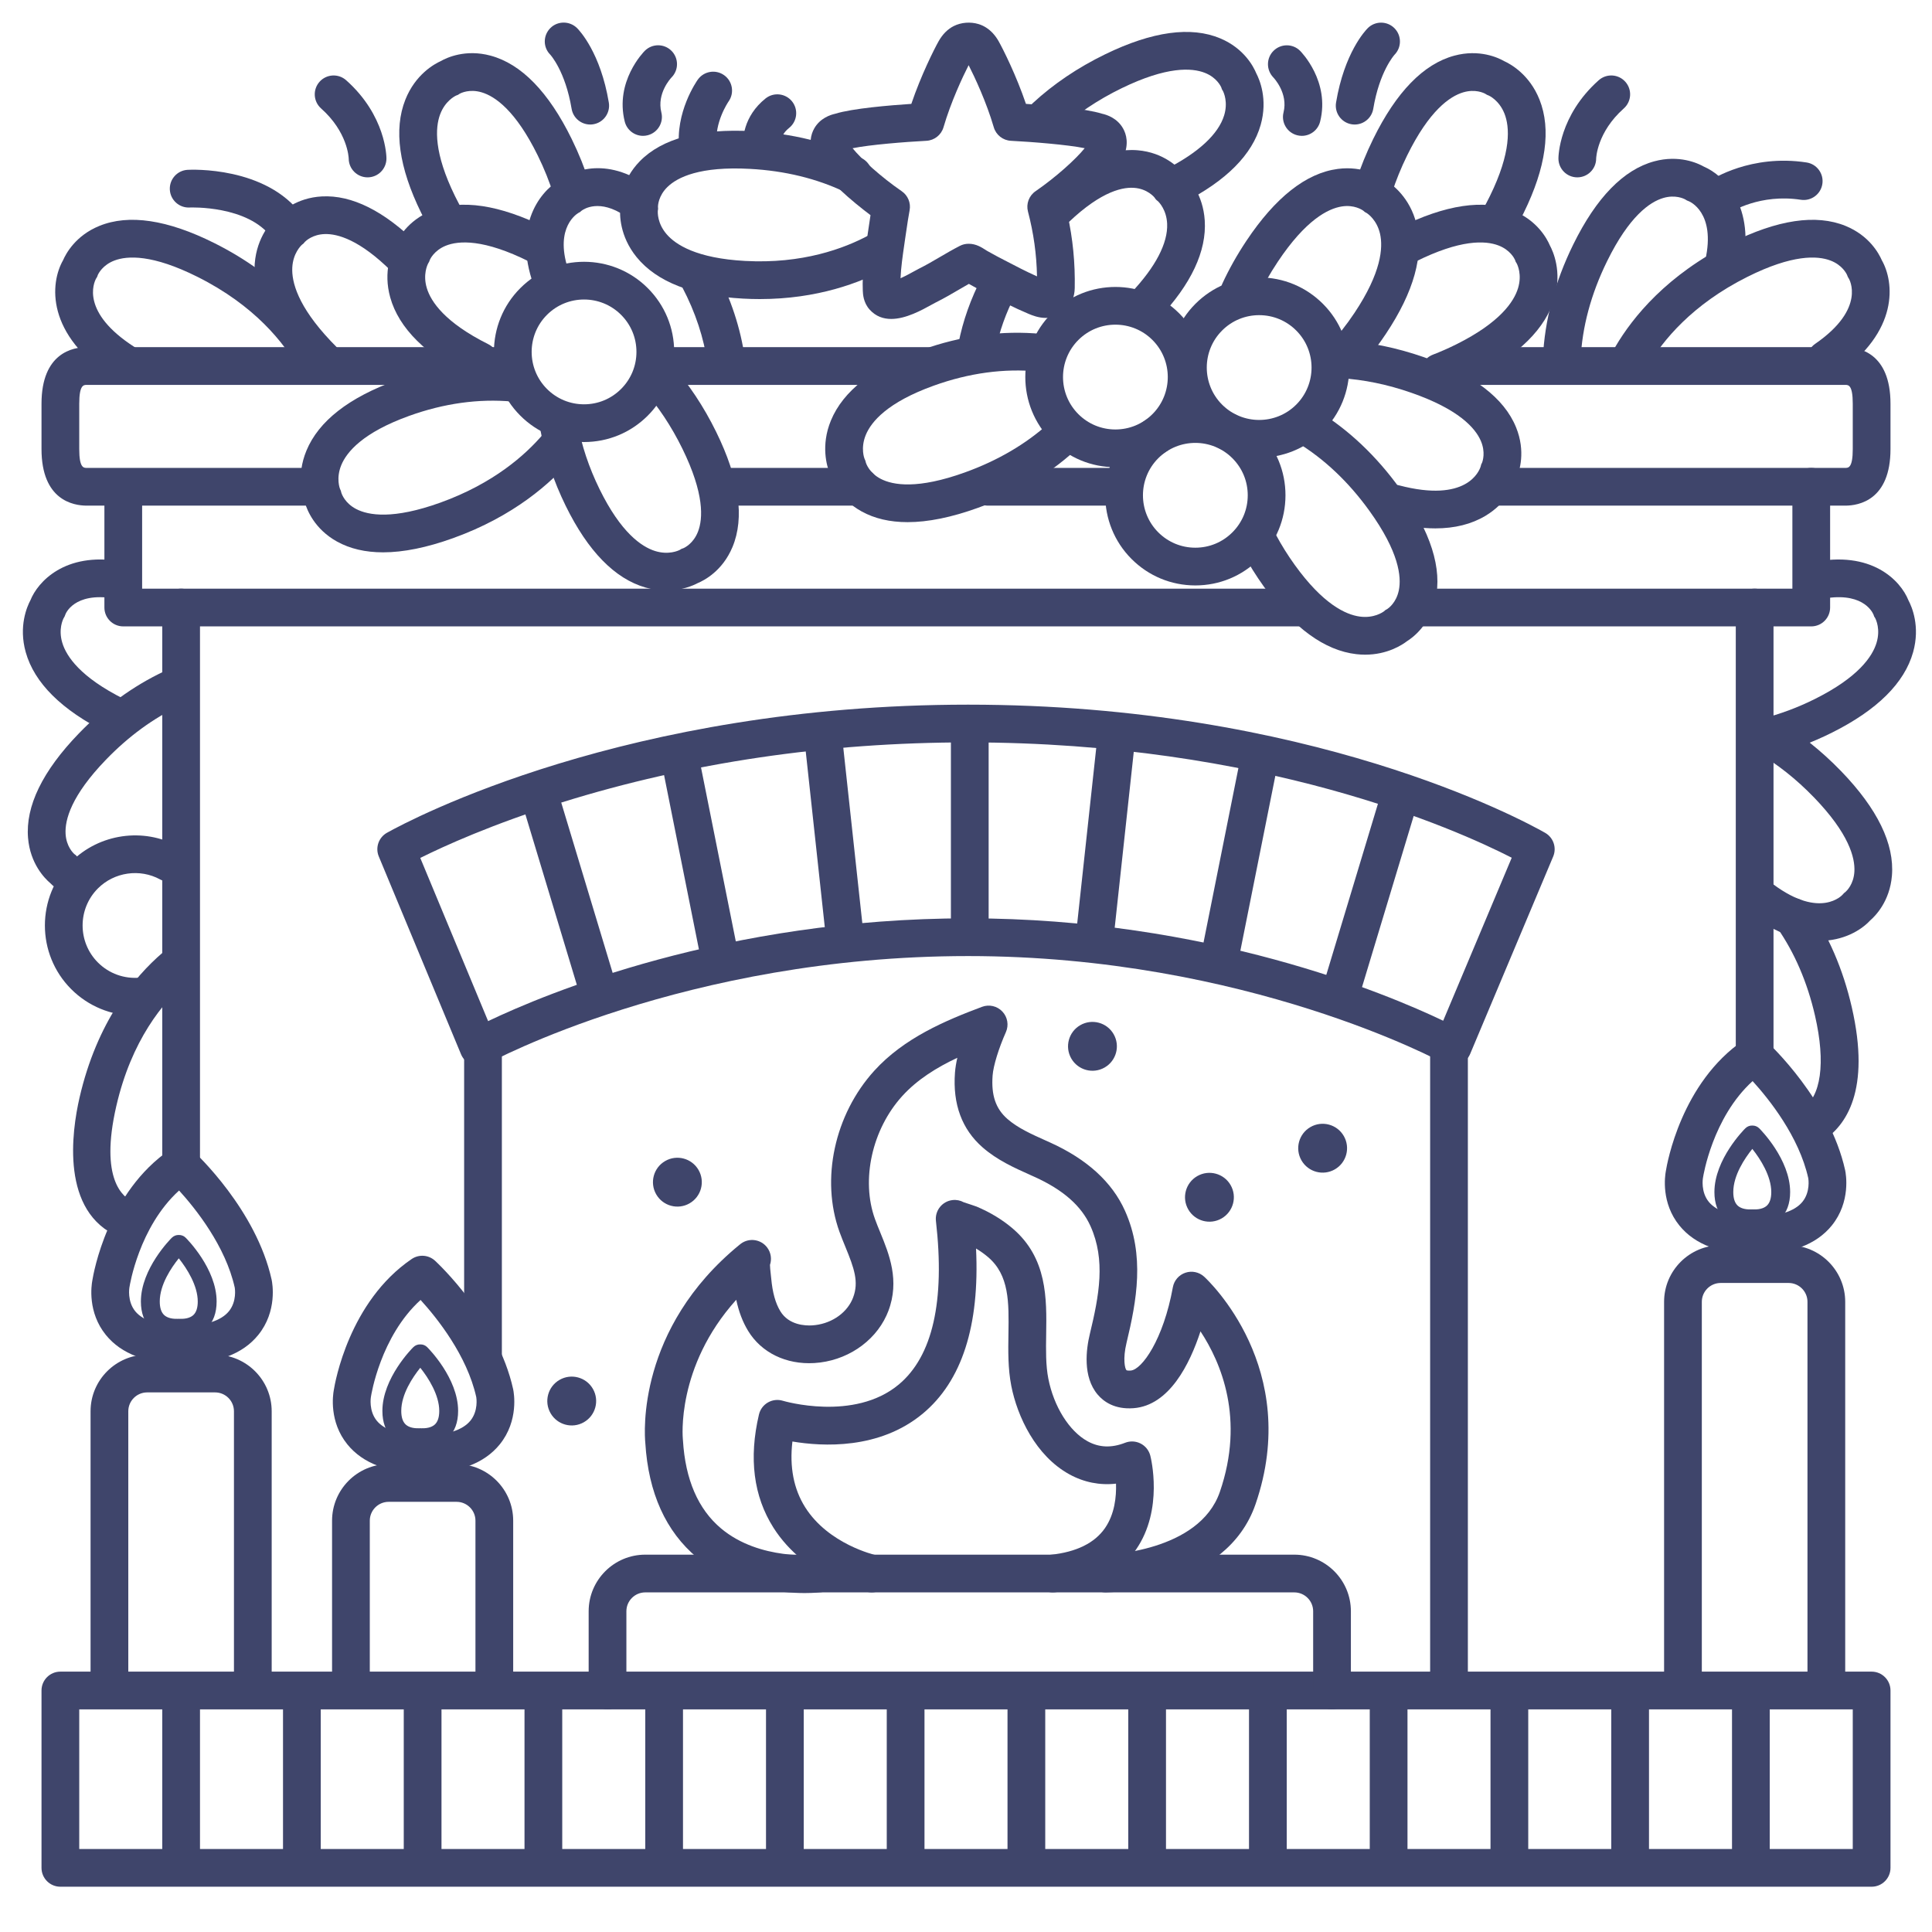 <?xml version="1.0" ?><svg enable-background="new 0 0 512 512" id="图层_1" version="1.1" viewBox="0 0 512 512" xml:space="preserve" xmlns="http://www.w3.org/2000/svg" xmlns:xlink="http://www.w3.org/1999/xlink"><g id="Colors"><g><g><path d="M30.543,194.68c-0.751,0-1.514-0.17-2.232-0.529c-11.975-5.987-19.206-13.158-21.493-21.312     c-1.922-6.852,0.332-12.056,1.242-13.762c1.961-4.898,9.12-12.77,23.75-10.362c2.725,0.448,4.571,3.02,4.123,5.745     c-0.447,2.724-3.012,4.578-5.745,4.123c-10.664-1.751-12.834,4.176-12.854,4.237c-0.142,0.413-0.229,0.64-0.465,0.99     c-0.204,0.386-1.449,2.965-0.354,6.562c1.097,3.606,4.81,9.108,16.268,14.836c2.47,1.235,3.471,4.238,2.236,6.708     C34.144,193.667,32.377,194.68,30.543,194.68z" fill="#3F456B"/></g></g><g><g><path d="M19.653,237.591c-0.816,0-1.643-0.2-2.408-0.622c-2.016-1.11-3.345-2.329-3.975-2.978     c-1.403-1.196-5.266-5.076-5.837-11.923c-0.701-8.411,3.831-17.732,13.469-27.704c6.832-7.068,14.409-12.588,22.519-16.407     c2.5-1.175,5.477-0.104,6.654,2.394c1.176,2.499,0.104,5.478-2.394,6.654c-7.011,3.3-13.601,8.115-19.588,14.31     c-9.244,9.563-10.927,15.979-10.711,19.678c0.194,3.327,2.006,5.065,2.329,5.349c0.39,0.262,0.469,0.339,0.759,0.709     c0.14,0.14,0.688,0.656,1.601,1.159c2.419,1.333,3.299,4.374,1.967,6.792C23.125,236.656,21.416,237.591,19.653,237.591z      M19.756,226.382h0.01H19.756z" fill="#3F456B"/></g></g><g><g><path d="M35.761,269.145c-6.32,0-12.375-2.489-16.889-7.01c-9.308-9.321-9.297-24.477,0.023-33.785     c7.452-7.439,19.102-9.111,28.333-4.067c2.423,1.324,3.314,4.362,1.99,6.786c-1.324,2.423-4.363,3.315-6.786,1.99     c-5.365-2.932-12.138-1.958-16.471,2.368c-5.419,5.412-5.426,14.224-0.014,19.643c2.94,2.944,7.002,4.402,11.153,4.013     c2.747-0.254,5.189,1.756,5.45,4.505s-1.756,5.189-4.505,5.45C37.283,269.109,36.52,269.145,35.761,269.145z" fill="#3F456B"/></g></g><g><g><path d="M480.194,303.201c-1.66,0-3.283-0.826-4.234-2.333c-1.473-2.336-0.774-5.423,1.562-6.896     c5.093-3.212,6.359-12.257,3.474-24.815c-2.028-8.829-5.409-16.681-10.047-23.337c-1.579-2.265-1.022-5.382,1.243-6.96     c2.266-1.578,5.382-1.021,6.961,1.243c5.374,7.711,9.272,16.733,11.589,26.815c5.065,22.046-1.492,31.48-7.885,35.512     C482.029,302.952,481.106,303.201,480.194,303.201z" fill="#3F456B"/></g></g><g><g><path d="M397.376,62.879c-0.827,0-1.664-0.205-2.437-0.637c-2.41-1.349-3.271-4.395-1.922-6.805     c0.624-1.115,1.233-2.275,1.81-3.451c5.736-11.683,5.27-18.35,3.869-21.885c-1.409-3.555-4.099-4.755-4.125-4.765     c-0.415-0.156-0.627-0.24-0.972-0.489c-0.372-0.205-2.623-1.325-5.824-0.378c-3.552,1.052-9.017,4.811-14.879,16.75     c-1.608,3.275-2.963,6.611-4.027,9.913c-0.847,2.627-3.666,4.073-6.292,3.225c-2.628-0.847-4.072-3.664-3.225-6.292     c1.211-3.759,2.749-7.545,4.568-11.252c6.112-12.449,13.343-19.873,21.494-22.066c6.635-1.785,11.596,0.534,13.196,1.447     c1.706,0.772,6.731,3.536,9.382,10.223c3.121,7.874,1.711,17.959-4.188,29.977c-0.656,1.335-1.348,2.656-2.059,3.926     C400.828,61.957,399.127,62.879,397.376,62.879z" fill="#3F456B"/></g></g><g><g><path d="M413.89,100.12c-0.075,0-0.149-0.001-0.224-0.005c-2.759-0.122-4.896-2.457-4.775-5.215     c0.441-10.014,3.143-20.137,8.028-30.087c6.112-12.449,13.343-19.873,21.494-22.066c6.562-1.767,11.488,0.483,13.143,1.417     c5.369,2.295,13.818,10.552,10.12,26.966c-0.607,2.693-3.279,4.384-5.977,3.779c-2.694-0.607-4.386-3.283-3.779-5.977     c2.867-12.722-4.277-15.568-4.349-15.595c-0.415-0.156-0.627-0.24-0.972-0.489c-0.372-0.205-2.625-1.325-5.824-0.378     c-3.552,1.052-9.017,4.811-14.879,16.75c-4.274,8.705-6.634,17.494-7.015,26.121C418.763,98.023,416.55,100.12,413.89,100.12z" fill="#3F456B"/></g></g><g><g><path d="M381.515,103.663c-2.009,0-3.904-1.22-4.668-3.207c-0.991-2.577,0.295-5.47,2.873-6.461     c2.108-0.811,4.23-1.749,6.309-2.788c11.458-5.729,15.171-11.23,16.269-14.837c1.093-3.592-0.147-6.169-0.354-6.561     c-0.268-0.391-0.318-0.488-0.451-0.94c-0.174-0.393-1.289-2.644-4.404-3.827c-3.462-1.315-10.088-1.635-21.985,4.312     c-2.471,1.235-5.473,0.234-6.708-2.236c-1.235-2.47-0.234-5.473,2.236-6.708c12.404-6.201,22.654-7.727,30.468-4.535     c6.361,2.599,8.902,7.449,9.622,9.146c0.89,1.647,3.214,6.891,1.271,13.817c-2.287,8.155-9.519,15.326-21.493,21.312     c-2.365,1.183-4.784,2.251-7.192,3.177C382.719,103.555,382.112,103.663,381.515,103.663z" fill="#3F456B"/></g></g><g><g><path d="M355.581,100.237c-1.223,0-2.449-0.446-3.414-1.347c-2.017-1.886-2.124-5.05-0.238-7.067     c2.519-2.694,4.883-5.69,7.027-8.904c7.109-10.656,7.606-17.274,6.771-20.951c-0.833-3.661-3.187-5.284-3.561-5.521     c-0.427-0.207-0.518-0.267-0.857-0.593c-0.346-0.255-2.43-1.655-5.722-1.14c-3.66,0.575-9.572,3.583-16.954,14.646     c-2.181,3.269-4.075,6.638-5.63,10.013c-1.156,2.507-4.126,3.604-6.634,2.448c-2.508-1.156-3.604-4.126-2.448-6.634     c1.773-3.847,3.924-7.674,6.394-11.375c7.697-11.537,15.842-17.945,24.21-19.047c6.815-0.895,11.424,2.054,12.891,3.171     c1.589,0.989,6.208,4.39,7.956,11.369c2.058,8.216-0.666,18.028-8.096,29.165c-2.446,3.666-5.151,7.091-8.04,10.183     C358.25,99.705,356.917,100.237,355.581,100.237z" fill="#3F456B"/></g></g><g><g><path d="M258.921,96.978c-0.314,0-0.634-0.03-0.955-0.092c-2.711-0.524-4.484-3.147-3.96-5.858     c1.154-5.97,3.256-11.905,6.248-17.638c1.277-2.448,4.297-3.397,6.746-2.12c2.448,1.278,3.397,4.298,2.12,6.746     c-2.543,4.875-4.325,9.891-5.295,14.911C263.362,95.316,261.269,96.978,258.921,96.978z" fill="#3F456B"/></g><g><path d="M303.391,86.034c-1.233,0-2.468-0.453-3.435-1.367c-2.006-1.897-2.095-5.062-0.197-7.068     c6.468-6.84,9.769-13.169,9.545-18.304c-0.161-3.678-2.129-5.679-2.446-5.979c-0.451-0.338-0.583-0.484-0.899-0.976     c-0.018-0.018-1.845-2.34-5.491-2.564c-3.574-0.229-9.757,1.465-18.909,10.736c-1.94,1.966-5.107,1.986-7.071,0.046     c-1.965-1.94-1.986-5.105-0.046-7.071c9.631-9.758,18.731-14.351,27.053-13.664c6.964,0.579,10.945,4.661,12.224,6.218     c1.433,1.357,5.098,5.469,5.55,12.358c0.535,8.141-3.585,16.912-12.245,26.069C306.041,85.509,304.717,86.034,303.391,86.034z" fill="#3F456B"/></g></g><g><g><path d="M483.883,100.238c-1.589,0-3.151-0.756-4.122-2.163c-1.567-2.274-0.994-5.388,1.28-6.955     c13.641-9.4,8.978-17.194,8.929-17.272c-0.236-0.375-0.354-0.57-0.477-0.977c-0.172-0.389-1.285-2.644-4.405-3.829     c-3.462-1.314-10.088-1.635-21.985,4.312c-14.646,7.323-22.419,16.846-26.36,23.546c-1.4,2.38-4.464,3.174-6.845,1.774     c-2.38-1.4-3.174-4.465-1.774-6.845c4.626-7.863,13.674-19.002,30.508-27.419c12.404-6.201,22.654-7.727,30.468-4.535     c6.285,2.568,8.841,7.333,9.596,9.084c3.277,5.739,4.746,18.869-11.979,30.395C485.85,99.952,484.861,100.238,483.883,100.238z" fill="#3F456B"/></g></g><g><g><path d="M468.2,200.288c-2.244,0-4.284-1.521-4.849-3.797c-0.665-2.68,0.969-5.392,3.649-6.057     c4.708-1.167,9.427-2.926,14.029-5.227c11.458-5.729,15.171-11.23,16.269-14.837c1.093-3.592-0.147-6.169-0.354-6.561     c-0.269-0.392-0.318-0.489-0.452-0.945c-0.385-0.899-3.213-6.354-14.202-4.032c-2.704,0.573-5.355-1.157-5.926-3.858     c-0.571-2.702,1.157-5.355,3.858-5.926c15.791-3.334,23.463,4.842,25.531,10.03c0.911,1.709,3.161,6.912,1.241,13.76     c-2.287,8.155-9.519,15.326-21.493,21.312c-5.258,2.629-10.673,4.644-16.093,5.988C469.003,200.24,468.598,200.288,468.2,200.288     z" fill="#3F456B"/></g></g><g><g><path d="M482.167,249.343c-5.073,0-11.209-1.789-18.104-6.896c-2.219-1.644-2.685-4.775-1.041-6.994     c1.645-2.218,4.776-2.685,6.994-1.041c12.471,9.24,18.239,2.746,18.295,2.68c0.287-0.337,0.438-0.509,0.789-0.748     c0.319-0.281,2.136-2.019,2.331-5.351c0.215-3.699-1.468-10.115-10.711-19.678c-4.676-4.838-9.751-8.857-15.084-11.948     c-2.39-1.384-3.204-4.443-1.82-6.833c1.383-2.39,4.443-3.205,6.833-1.82c6.135,3.554,11.943,8.146,17.262,13.65     c9.638,9.972,14.169,19.292,13.469,27.704c-0.564,6.768-4.345,10.637-5.787,11.88     C493.179,246.552,488.502,249.343,482.167,249.343z" fill="#3F456B"/></g></g><g><g><path d="M33.483,328.171c-0.643,0-1.296-0.125-1.927-0.388c-15.609-6.526-12.533-27.955-10.486-36.866     c4.62-20.107,14.502-31.984,21.979-38.407c2.096-1.798,5.251-1.559,7.051,0.535c1.799,2.095,1.56,5.251-0.535,7.051     c-6.339,5.445-14.738,15.602-18.75,33.061c-4.442,19.333,1.735,24.204,4.597,25.4c2.547,1.065,3.75,3.994,2.685,6.542     C37.296,327.016,35.439,328.171,33.483,328.171z" fill="#3F456B"/></g></g><g><g><path d="M118.502,63.699c-1.731,0-3.414-0.9-4.339-2.508c-0.892-1.551-1.751-3.165-2.553-4.798     c-5.9-12.018-7.31-22.103-4.189-29.977c2.651-6.688,7.677-9.452,9.383-10.223c1.602-0.914,6.563-3.234,13.195-1.447     c8.15,2.193,15.382,9.617,21.494,22.066c1.92,3.912,3.523,7.904,4.763,11.867c0.825,2.635-0.643,5.44-3.278,6.265     c-2.634,0.826-5.44-0.643-6.265-3.278c-1.089-3.478-2.5-6.992-4.197-10.447c-5.862-11.939-11.327-15.699-14.879-16.75     c-3.196-0.947-5.445,0.169-5.822,0.377c-0.379,0.279-0.478,0.326-0.928,0.475c-0.402,0.186-2.95,1.485-4.256,5.005     c-1.312,3.534-1.69,10.161,3.956,21.66c0.706,1.438,1.461,2.857,2.245,4.219c1.377,2.394,0.553,5.451-1.84,6.828     C120.205,63.484,119.348,63.699,118.502,63.699z" fill="#3F456B"/></g></g><g><g><path d="M85.611,100.453c-1.278,0-2.556-0.487-3.532-1.461c-0.561-0.56-1.121-1.134-1.679-1.725     c-9.2-9.724-13.539-18.937-12.895-27.382c0.546-7.174,4.527-11.305,5.926-12.547c1.238-1.326,5.182-4.919,11.856-5.283     c7.955-0.43,16.526,3.848,25.483,12.726c1.961,1.944,1.975,5.11,0.031,7.071c-1.945,1.961-5.111,1.974-7.071,0.031     c-8.401-8.328-14.249-9.957-17.657-9.854c-3.229,0.095-4.995,1.779-5.289,2.084c-0.28,0.379-0.36,0.454-0.746,0.729     c-0.329,0.297-2.376,2.294-2.579,6.043c-0.204,3.764,1.401,10.204,10.206,19.51c0.492,0.521,0.985,1.026,1.478,1.519     c1.955,1.951,1.958,5.116,0.006,7.071C88.174,99.964,86.892,100.453,85.611,100.453z" fill="#3F456B"/></g></g><g><g><path d="M127.144,100.68c-0.751,0-1.514-0.17-2.232-0.529c-11.975-5.987-19.206-13.158-21.493-21.312     c-1.942-6.927,0.383-12.17,1.272-13.817c0.72-1.697,3.261-6.547,9.622-9.146c7.813-3.194,18.064-1.667,30.468,4.535     c2.47,1.235,3.471,4.238,2.236,6.708s-4.239,3.47-6.708,2.236c-12.097-6.048-18.757-5.634-22.214-4.222     c-3.115,1.272-4.152,3.662-4.16,3.686c-0.142,0.413-0.229,0.64-0.465,0.99c-0.204,0.386-1.449,2.965-0.354,6.562     c1.097,3.606,4.81,9.108,16.268,14.836c2.47,1.235,3.471,4.238,2.236,6.708C130.744,99.667,128.978,100.68,127.144,100.68z" fill="#3F456B"/></g></g><g><g><path d="M192.439,100.679c-2.455,0-4.597-1.809-4.946-4.309c-0.949-6.796-3.194-13.601-6.672-20.222     c-1.284-2.445-0.344-5.467,2.101-6.751c2.443-1.285,5.468-0.344,6.751,2.101c4.016,7.645,6.615,15.548,7.724,23.49     c0.382,2.735-1.526,5.262-4.261,5.644C192.903,100.664,192.669,100.679,192.439,100.679z" fill="#3F456B"/></g><g><path d="M146.656,80.271c-1.983,0-3.859-1.188-4.642-3.14c-6.622-16.509,0.861-26.189,6.067-29.253     c2.242-1.655,11.162-7.064,23.164,1.038c2.289,1.545,2.891,4.653,1.346,6.942c-1.546,2.289-4.654,2.891-6.942,1.346     c-6.747-4.555-10.881-1.851-11.541-1.354c-0.343,0.331-0.433,0.389-0.865,0.599c-0.926,0.573-6.824,4.803-1.948,16.96     c1.028,2.563-0.216,5.474-2.779,6.502C147.906,80.155,147.276,80.271,146.656,80.271z" fill="#3F456B"/></g></g><g><g><path d="M32.994,101.211c-0.923,0-1.857-0.255-2.693-0.791c-18.36-11.765-17.019-25.46-13.583-31.462     c0.755-1.752,3.312-6.515,9.595-9.082c7.814-3.195,18.063-1.667,30.468,4.535C74.253,73.146,83.385,84.79,87.97,93.02     c1.344,2.413,0.478,5.458-1.935,6.801c-2.411,1.343-5.457,0.477-6.801-1.935C75.335,90.887,67.499,80.95,52.31,73.355     c-11.897-5.948-18.522-5.628-21.985-4.312c-3.116,1.184-4.23,3.434-4.404,3.827c-0.133,0.454-0.183,0.55-0.454,0.945     c-0.602,1.104-4.165,8.962,10.229,18.187c2.325,1.49,3.002,4.583,1.512,6.907C36.253,100.398,34.641,101.211,32.994,101.211z" fill="#3F456B"/></g></g><g><g><path d="M48,497c-2.761,0-5-2.239-5-5v-42c0-2.761,2.239-5,5-5s5,2.239,5,5v42C53,494.761,50.761,497,48,497z" fill="#3F456B"/></g><g><path d="M80,497c-2.761,0-5-2.239-5-5v-42c0-2.761,2.239-5,5-5s5,2.239,5,5v42C85,494.761,82.761,497,80,497z" fill="#3F456B"/></g><g><path d="M112,497c-2.761,0-5-2.239-5-5v-42c0-2.761,2.239-5,5-5s5,2.239,5,5v42C117,494.761,114.761,497,112,497z     " fill="#3F456B"/></g><g><path d="M144,497c-2.761,0-5-2.239-5-5v-42c0-2.761,2.239-5,5-5s5,2.239,5,5v42C149,494.761,146.761,497,144,497z     " fill="#3F456B"/></g><g><path d="M176,497c-2.761,0-5-2.239-5-5v-42c0-2.761,2.239-5,5-5s5,2.239,5,5v42C181,494.761,178.761,497,176,497z     " fill="#3F456B"/></g><g><path d="M208,497c-2.761,0-5-2.239-5-5v-42c0-2.761,2.239-5,5-5s5,2.239,5,5v42C213,494.761,210.761,497,208,497z     " fill="#3F456B"/></g><g><path d="M304,497c-2.761,0-5-2.239-5-5v-42c0-2.761,2.239-5,5-5s5,2.239,5,5v42C309,494.761,306.761,497,304,497z     " fill="#3F456B"/></g><g><path d="M336,497c-2.761,0-5-2.239-5-5v-42c0-2.761,2.239-5,5-5s5,2.239,5,5v42C341,494.761,338.761,497,336,497z     " fill="#3F456B"/></g><g><path d="M368,497c-2.761,0-5-2.239-5-5v-42c0-2.761,2.239-5,5-5s5,2.239,5,5v42C373,494.761,370.761,497,368,497z     " fill="#3F456B"/></g><g><path d="M400,497c-2.761,0-5-2.239-5-5v-42c0-2.761,2.239-5,5-5s5,2.239,5,5v42C405,494.761,402.761,497,400,497z     " fill="#3F456B"/></g><g><path d="M432,497c-2.761,0-5-2.239-5-5v-42c0-2.761,2.239-5,5-5s5,2.239,5,5v42C437,494.761,434.761,497,432,497z     " fill="#3F456B"/></g><g><path d="M464,497c-2.761,0-5-2.239-5-5v-42c0-2.761,2.239-5,5-5s5,2.239,5,5v42C469,494.761,466.761,497,464,497z     " fill="#3F456B"/></g><g><path d="M240,497c-2.761,0-5-2.239-5-5v-42c0-2.761,2.239-5,5-5s5,2.239,5,5v42C245,494.761,242.761,497,240,497z     " fill="#3F456B"/></g><g><path d="M272,497c-2.761,0-5-2.239-5-5v-42c0-2.761,2.239-5,5-5s5,2.239,5,5v42C277,494.761,274.761,497,272,497z     " fill="#3F456B"/></g></g><g><path d="M496,500H16c-2.761,0-5-2.239-5-5v-47c0-2.761,2.239-5,5-5h480c2.761,0,5,2.239,5,5v47    C501,497.761,498.761,500,496,500z M21,490h470v-37H21V490z" fill="#3F456B"/></g></g><g id="Lines"><g><g><path d="M201.365,79.258c-1.455,0-2.941-0.04-4.465-0.123c-13.368-0.729-22.855-4.43-28.198-11.001     c-4.538-5.582-4.491-11.318-4.331-13.183c-0.015-1.844,0.387-7.304,5.189-12.22c5.898-6.038,15.907-8.716,29.757-7.961     c10.554,0.575,20.292,2.965,28.943,7.104c2.491,1.191,3.544,4.177,2.353,6.668c-1.191,2.492-4.177,3.544-6.668,2.353     c-7.463-3.57-15.932-5.635-25.171-6.139c-13.288-0.728-19.232,2.206-21.886,4.79c-2.387,2.325-2.514,4.833-2.518,5.264     c0.058,0.467,0.051,0.576-0.04,1.042c-0.034,0.441-0.146,3.299,2.286,6.16c2.441,2.872,8.037,6.442,20.828,7.139     c15.174,0.829,26.263-3.273,32.897-6.858c2.431-1.312,5.463-0.408,6.776,2.021c1.312,2.43,0.408,5.463-2.021,6.776     C228.005,74.921,216.609,79.257,201.365,79.258z" fill="#3F456B"/></g></g><g><g><path d="M311.369,54.231c-1.822,0-3.578-0.999-4.46-2.734c-1.252-2.461-0.271-5.472,2.189-6.724     c8.497-4.322,13.79-9.226,15.309-14.182c1.082-3.53-0.111-6.08-0.312-6.47c-0.264-0.394-0.312-0.492-0.441-0.945     c-0.169-0.395-1.259-2.657-4.362-3.875c-3.448-1.352-10.07-1.744-22.03,4.074c-6.374,3.101-12.014,6.899-16.765,11.291     c-2.029,1.875-5.191,1.75-7.065-0.277c-1.875-2.028-1.75-5.191,0.277-7.065c5.471-5.058,11.923-9.411,19.178-12.94     c12.47-6.067,22.737-7.481,30.516-4.205c6.333,2.668,8.821,7.545,9.522,9.25c0.863,1.642,3.099,6.835,1.173,13.652     c-2.232,7.901-9.118,14.833-20.465,20.605C312.906,54.056,312.132,54.231,311.369,54.231z" fill="#3F456B"/></g></g><g><path d="M82.833,134H23c-3.608,0-12-1.461-12-15v-12c0-13.539,8.392-15,12-15h112.887c2.761,0,5,2.239,5,5    s-2.239,5-5,5H23c-0.844,0-2,0-2,5v12c0,5,1.156,5,2,5h59.833c2.761,0,5,2.239,5,5C87.833,131.761,85.595,134,82.833,134z" fill="#3F456B"/></g><g><path d="M227.826,134H192c-2.761,0-5-2.239-5-5c0-2.761,2.239-5,5-5h35.826c2.761,0,5,2.239,5,5    C232.826,131.761,230.587,134,227.826,134z" fill="#3F456B"/></g><g><path d="M295.594,134h-33.761c-2.761,0-5-2.239-5-5c0-2.761,2.239-5,5-5h33.761c2.761,0,5,2.239,5,5    C300.594,131.761,298.355,134,295.594,134z" fill="#3F456B"/></g><g><path d="M489,134h-92.877c-2.761,0-5-2.239-5-5c0-2.761,2.239-5,5-5H489c0.844,0,2,0,2-5v-12c0-5-1.156-5-2-5H386    c-2.761,0-5-2.239-5-5s2.239-5,5-5h103c3.608,0,12,1.461,12,15v12C501,132.539,492.608,134,489,134z" fill="#3F456B"/></g><g><path d="M246,102h-70.5c-2.761,0-5-2.239-5-5s2.239-5,5-5H246c2.761,0,5,2.239,5,5S248.761,102,246,102z" fill="#3F456B"/></g><g><path d="M480,166H376.872c-2.761,0-5-2.239-5-5s2.239-5,5-5H475v-27c0-2.761,2.239-5,5-5s5,2.239,5,5v32    C485,163.761,482.761,166,480,166z" fill="#3F456B"/></g><g><path d="M344.167,166h-311.5c-2.761,0-5-2.239-5-5v-31.667c0-2.761,2.239-5,5-5s5,2.239,5,5V156h306.5    c2.761,0,5,2.239,5,5S346.928,166,344.167,166z" fill="#3F456B"/></g><g><path d="M48,314c-2.761,0-5-2.239-5-5V161c0-2.761,2.239-5,5-5s5,2.239,5,5v148C53,311.761,50.761,314,48,314z" fill="#3F456B"/></g><g><path d="M465,285c-2.761,0-5-2.239-5-5V161c0-2.761,2.239-5,5-5s5,2.239,5,5v119C470,282.761,467.761,285,465,285z    " fill="#3F456B"/></g><g><path d="M384,452c-2.761,0-5-2.239-5-5V278c0-2.761,2.239-5,5-5s5,2.239,5,5v169C389,449.761,386.761,452,384,452z    " fill="#3F456B"/></g><g><path d="M128,364c-2.761,0-5-2.239-5-5v-81c0-2.761,2.239-5,5-5s5,2.239,5,5v81C133,361.761,130.761,364,128,364z" fill="#3F456B"/></g><g><g><g><path d="M158.998,269.001c-2.147,0-4.132-1.395-4.785-3.557l-16-53c-0.798-2.644,0.698-5.434,3.342-6.231      c2.64-0.798,5.433,0.698,6.231,3.342l16,53c0.798,2.644-0.698,5.434-3.342,6.231      C159.963,268.932,159.477,269.001,158.998,269.001z" fill="#3F456B"/></g><g><path d="M257,253c-2.761,0-5-2.239-5-5v-56c0-2.761,2.239-5,5-5c2.761,0,5,2.239,5,5v56      C262,250.761,259.761,253,257,253z" fill="#3F456B"/></g><g><path d="M190.995,260.001c-2.334,0-4.422-1.644-4.897-4.021l-11-55c-0.542-2.708,1.214-5.342,3.922-5.883      c2.706-0.543,5.342,1.214,5.883,3.922l11,55c0.542,2.708-1.214,5.342-3.922,5.883      C191.65,259.969,191.32,260.001,190.995,260.001z" fill="#3F456B"/></g><g><path d="M223.994,254.334c-2.52,0-4.687-1.899-4.964-4.461l-6-55.333c-0.298-2.746,1.687-5.212,4.432-5.51      c2.742-0.3,5.212,1.686,5.51,4.432l6,55.333c0.298,2.746-1.687,5.212-4.432,5.51      C224.356,254.324,224.174,254.334,223.994,254.334z" fill="#3F456B"/></g><g><path d="M355.002,269.001c-0.479,0-0.965-0.069-1.447-0.215c-2.644-0.798-4.14-3.588-3.342-6.231l16-53      c0.798-2.644,3.588-4.14,6.231-3.342c2.644,0.798,4.14,3.588,3.342,6.231l-16,53      C359.134,267.607,357.149,269.001,355.002,269.001z" fill="#3F456B"/></g><g><path d="M323.005,260.001c-0.325,0-0.655-0.032-0.986-0.098c-2.708-0.542-4.464-3.176-3.922-5.883l11-55      c0.542-2.708,3.174-4.467,5.883-3.922c2.708,0.542,4.464,3.176,3.922,5.883l-11,55      C327.428,258.357,325.34,260.001,323.005,260.001z" fill="#3F456B"/></g><g><path d="M290.006,254.334c-0.181,0-0.362-0.01-0.545-0.03c-2.745-0.297-4.729-2.764-4.432-5.51l6-55.333      c0.298-2.745,2.77-4.729,5.51-4.432c2.745,0.297,4.729,2.764,4.432,5.51l-6,55.333      C294.693,252.435,292.525,254.334,290.006,254.334z" fill="#3F456B"/></g></g></g><g><g><path d="M126.804,282.486c-0.555,0-1.11-0.092-1.644-0.278c-1.343-0.469-2.429-1.484-2.975-2.798l-21.802-52.44     c-0.975-2.345-0.037-5.049,2.182-6.286c6.23-3.474,63.479-33.942,153.994-33.942c90.562,0,146.798,30.486,152.912,33.962     c2.201,1.251,3.12,3.951,2.138,6.285l-22.007,52.325c-0.551,1.311-1.635,2.325-2.979,2.789c-1.344,0.463-2.822,0.333-4.065-0.36     c-0.504-0.279-52.215-28.375-125.999-28.375c-74.95,0-126.812,28.209-127.327,28.494     C128.482,282.274,127.645,282.486,126.804,282.486z M111.376,227.361l17.979,43.246c15.029-7.184,62.771-27.242,127.204-27.242     c63.411,0,110.933,19.989,125.899,27.139l18.168-43.198c-14.826-7.588-66.161-30.565-144.068-30.565     c-37.583,0-73.777,5.34-107.576,15.871C130.443,218.389,117.524,224.298,111.376,227.361z" fill="#3F456B"/></g></g><g><path d="M353,453c-2.761,0-5-2.239-5-5v-21c0-2.757-2.243-5-5-5H171c-2.757,0-5,2.243-5,5v21c0,2.761-2.239,5-5,5    s-5-2.239-5-5v-21c0-8.271,6.729-15,15-15h172c8.271,0,15,6.729,15,15v21C358,450.761,355.761,453,353,453z" fill="#3F456B"/></g><g><path d="M213.264,422.175c-6.42,0-18.708-1.211-28.511-9.382c-8.304-6.921-12.926-17.146-13.738-30.39    c-0.246-2.546-2.227-30.304,24.978-52.537c0.127-0.11,0.263-0.216,0.406-0.319c2.195-1.575,5.246-1.121,6.887,1.028    c1.047,1.371,1.278,3.114,0.763,4.639c0.011,0.466,0.071,1.342,0.264,2.979c0.033,0.279,0.056,0.487,0.066,0.597    c0.334,3.731,1.126,6.579,2.421,8.705c2.253,3.7,6.631,3.85,8.407,3.747c4.703-0.281,8.872-2.94,10.62-6.775    c0.081-0.181,0.168-0.389,0.25-0.598c1.592-4.161,0.263-7.815-2.039-13.431c-0.525-1.283-1.069-2.609-1.562-3.972    c-5.035-13.926-1.332-31.089,9.216-42.709c7.899-8.702,18.878-13.306,28.55-16.937c1.889-0.708,4.014-0.215,5.396,1.251    s1.75,3.619,0.931,5.46c-1.915,4.309-3.329,8.921-3.519,11.476c-0.391,5.258,0.821,8.815,3.93,11.532    c2.736,2.391,6.338,4.007,10.151,5.717l1.158,0.521c9.761,4.41,16.436,10.494,19.838,18.084    c5.312,11.848,3.113,23.807,0.405,35.041c-1.023,4.244-0.419,6.853,0.004,7.225c0.061,0.038,0.404,0.142,1.113,0.085    c2.974-0.229,8.663-8.222,11.169-22.076c0.324-1.792,1.597-3.267,3.323-3.848c1.725-0.581,3.631-0.18,4.975,1.052    c1.067,0.978,25.989,24.36,13.611,60.289C324.93,421.26,294.373,421.98,293.075,422c-2.77,0.035-5.033-2.163-5.075-4.924    c-0.042-2.761,2.163-5.033,4.924-5.075c0.239-0.004,24.842-0.648,30.348-16.629c6.672-19.364,0.309-34.306-5.131-42.549    c-2.843,8.702-8.273,19.634-17.726,20.36c-5.004,0.383-7.931-1.738-9.505-3.586c-4.046-4.75-3.053-12.088-2.1-16.039    c2.49-10.331,4.224-19.614,0.191-28.606c-2.407-5.369-7.258-9.641-14.83-13.062l-1.133-0.51    c-4.315-1.936-8.778-3.938-12.639-7.312c-5.479-4.789-7.942-11.451-7.322-19.803c0.094-1.258,0.32-2.598,0.625-3.941    c-5.475,2.578-10.605,5.746-14.606,10.153c-8,8.813-10.968,22.213-7.216,32.587c0.421,1.166,0.902,2.339,1.411,3.581    c2.323,5.669,5.214,12.724,2.116,20.82c-0.153,0.394-0.307,0.761-0.471,1.125c-3.276,7.186-10.783,12.135-19.134,12.633    c-7.461,0.448-14.021-2.743-17.543-8.528c-1.435-2.356-2.474-5.078-3.142-8.242c-16.044,17.822-14.171,36.779-14.148,36.994    c0.01,0.084,0.017,0.169,0.022,0.254c0.622,10.399,4.022,18.259,10.109,23.362c10.261,8.604,25.16,6.988,25.309,6.971    c2.735-0.321,5.223,1.638,5.549,4.375c0.326,2.736-1.617,5.219-4.352,5.553C217.387,421.99,215.773,422.175,213.264,422.175z" fill="#3F456B"/></g><g><path d="M231.004,422.001c-0.343,0-0.692-0.036-1.042-0.11c-0.669-0.142-16.482-3.63-24.997-17.05    c-5.27-8.308-6.56-18.396-3.833-29.986c0.317-1.349,1.18-2.506,2.383-3.194c1.204-0.688,2.639-0.846,3.961-0.438    c0.176,0.053,18.846,5.571,30.701-4.308c8.969-7.476,12.286-22.056,9.856-43.333c-0.001-0.006-0.001-0.011-0.002-0.017    c-0.312-2.743,1.658-5.22,4.401-5.533c1.063-0.123,2.087,0.101,2.96,0.578c0.519,0.187,1.574,0.525,2.065,0.683    c0.699,0.224,1.231,0.412,1.349,0.462c3.612,1.529,6.813,3.468,9.511,5.763c9.245,7.859,9.077,18.608,8.929,28.091    c-0.065,4.204-0.127,8.174,0.57,11.731c1.454,7.418,5.536,13.937,10.4,16.608c3.071,1.686,6.33,1.816,9.96,0.395    c1.332-0.52,2.822-0.447,4.095,0.203s2.208,1.814,2.566,3.198c0.15,0.578,3.582,14.262-3.78,24.903    c-4.47,6.462-11.713,10.271-21.527,11.323c-2.743,0.29-5.21-1.693-5.504-4.439s1.693-5.21,4.439-5.504    c6.793-0.728,11.627-3.106,14.369-7.069c2.575-3.722,3.036-8.339,2.921-11.776c-4.295,0.48-8.486-0.347-12.353-2.469    c-8.926-4.901-13.808-15.327-15.4-23.45c-0.899-4.587-0.826-9.276-0.755-13.811c0.13-8.324,0.242-15.513-5.408-20.316    c-0.96-0.817-2.022-1.576-3.179-2.272c0.99,20.457-3.753,35.163-14.143,43.781c-11.503,9.541-26.552,8.714-34.52,7.365    c-0.792,6.75,0.335,12.588,3.367,17.405c6.207,9.859,18.563,12.669,18.687,12.696c2.69,0.59,4.406,3.248,3.825,5.94    C235.373,420.396,233.307,422.001,231.004,422.001z M257.625,321.099c0.171,0.417,0.289,0.864,0.342,1.333    c0,0.001,0,0.001,0,0.003l0,0C257.912,321.943,257.791,321.498,257.625,321.099z" fill="#3F456B"/></g><g><path d="M314.909,320.525c-1.788-3.096-0.728-7.054,2.369-8.842c3.095-1.787,7.054-0.727,8.841,2.369    c1.787,3.095,0.727,7.054-2.369,8.842C320.654,324.682,316.697,323.62,314.909,320.525z" fill="#3F456B"/></g><g><path d="M344.909,307.525c-1.788-3.096-0.728-7.054,2.369-8.842c3.095-1.787,7.054-0.727,8.841,2.369    c1.787,3.095,0.727,7.054-2.369,8.842C350.654,311.682,346.697,310.62,344.909,307.525z" fill="#3F456B"/></g><g><path d="M283.909,280.525c-1.788-3.096-0.728-7.054,2.369-8.842c3.095-1.787,7.054-0.727,8.841,2.369    c1.787,3.095,0.727,7.054-2.369,8.842C289.654,284.682,285.697,283.62,283.909,280.525z" fill="#3F456B"/></g><g><path d="M173.909,316.525c-1.788-3.096-0.728-7.054,2.369-8.842c3.095-1.787,7.054-0.727,8.841,2.369    c1.787,3.095,0.727,7.054-2.369,8.842C179.654,320.682,175.697,319.62,173.909,316.525z" fill="#3F456B"/></g><g><path d="M145.909,374.525c-1.788-3.096-0.728-7.054,2.369-8.842c3.095-1.787,7.054-0.727,8.841,2.369    c1.787,3.095,0.727,7.054-2.369,8.842C151.654,378.682,147.697,377.62,145.909,374.525z" fill="#3F456B"/></g><g><g><path d="M236.175,84.523c-2.074,0-4.063-0.659-5.693-2.456c-1.708-1.883-1.799-4.187-1.833-5.054     c-0.186-4.739,0.471-9.264,1.105-13.64l0.236-1.642c0.251-1.775,0.486-3.351,0.703-4.715     c-4.317-3.247-12.681-10.021-15.013-15.383c-1.508-3.467-0.778-6.042,0.099-7.591c1.535-2.71,4.251-3.608,5.548-3.891     c4.559-1.429,14.579-2.253,20.183-2.619c2.582-7.602,6.057-14.51,7.217-16.572c1.056-1.879,2.415-3.246,4.038-4.059     c1.95-0.976,4.397-1.171,6.549-0.523c0.689,0.208,1.357,0.514,1.987,0.912c1.338,0.846,2.468,2.08,3.362,3.668     c1.16,2.062,4.637,8.97,7.221,16.57c5.604,0.365,15.625,1.186,20.184,2.613c1.297,0.282,4.014,1.18,5.55,3.89     c0.878,1.549,1.608,4.124,0.101,7.591c-2.296,5.283-10.449,11.94-14.817,15.242c1.416,6.423,2.042,12.838,1.912,19.507     c-0.09,4.562-3.3,7.878-7.633,7.884c-0.004,0-0.009,0-0.013,0c-1.992,0-3.677-0.704-4.583-1.082     c-3.874-1.62-7.508-3.518-11.022-5.353l-1.953-1.017c-0.491-0.255-1.008-0.545-1.524-0.837c-0.407-0.23-0.813-0.461-1.2-0.662     c-0.041-0.021-0.084-0.045-0.13-0.07c-0.889,0.5-1.779,1.021-2.697,1.559c-1.922,1.125-3.911,2.289-6.053,3.354     c-0.281,0.14-0.653,0.348-1.091,0.589C244.237,82.215,240.057,84.523,236.175,84.523z M277.304,74.266L277.304,74.266     L277.304,74.266z M225.943,39.284c2.294,2.841,7.527,7.612,13.032,11.396c1.63,1.121,2.447,3.097,2.083,5.041     c-0.22,1.173-0.601,3.411-1.167,7.412l-0.241,1.677c-0.447,3.083-0.875,6.037-0.999,8.933c1.333-0.602,2.773-1.397,3.429-1.759     c0.589-0.326,1.093-0.601,1.473-0.79c1.838-0.914,3.595-1.942,5.455-3.03c1.711-1.001,3.48-2.037,5.365-3.006     c0.708-0.364,1.492-0.554,2.287-0.554h0.086c1.926,0,3.416,0.962,4.504,1.665c0.119,0.077,0.229,0.15,0.323,0.205     c0.408,0.21,0.921,0.499,1.434,0.789c0.409,0.231,0.818,0.463,1.207,0.665l1.978,1.03c2.936,1.533,5.735,2.995,8.626,4.288     c-0.109-5.837-0.898-11.484-2.394-17.18c-0.536-2.04,0.266-4.196,2.003-5.39c5.504-3.786,10.736-8.558,13.029-11.399     c-4.544-0.929-13.933-1.677-19.551-1.963c-2.125-0.108-3.949-1.55-4.545-3.593c-1.955-6.699-5.094-13.377-6.662-16.446     c-1.567,3.07-4.704,9.748-6.657,16.448c-0.596,2.043-2.419,3.485-4.545,3.594C239.875,37.604,230.487,38.354,225.943,39.284z      M223.253,39.957c-0.007,0.001-0.015,0.002-0.022,0.003C223.238,39.958,223.245,39.958,223.253,39.957z M290.146,39.948     c0.008,0.001,0.016,0.002,0.022,0.003C290.161,39.95,290.153,39.949,290.146,39.948z M255.779,15.604L255.779,15.604     L255.779,15.604z" fill="#3F456B"/></g></g><g><path d="M418,47c-2.761,0-5-2.239-5-5c0-0.459,0.122-11.353,10.678-20.737c2.065-1.835,5.225-1.648,7.059,0.415    c1.835,2.064,1.649,5.224-0.415,7.059C423.199,35.068,423,41.933,423,42C423,44.761,420.761,47,418,47z" fill="#3F456B"/></g><g><path d="M456.004,57c-1.616,0-3.201-0.782-4.165-2.227c-1.532-2.297-0.911-5.402,1.387-6.934    c0.433-0.29,10.787-7.052,25.534-4.782c2.729,0.42,4.602,2.973,4.182,5.702c-0.42,2.73-2.972,4.599-5.702,4.182    c-10.783-1.657-18.393,3.169-18.466,3.218C457.921,56.729,456.958,57,456.004,57z" fill="#3F456B"/></g><g><path d="M345.004,36.001c-0.402,0-0.81-0.048-1.217-0.15c-2.679-0.669-4.308-3.384-3.638-6.063    c1.267-5.068-2.554-9.115-2.718-9.285c-1.901-1.977-1.873-5.134,0.085-7.054c1.958-1.919,5.08-1.923,7.019,0.016    c0.327,0.327,7.971,8.124,5.315,18.749C349.283,34.484,347.244,36.001,345.004,36.001z" fill="#3F456B"/></g><g><path d="M359.006,33.001c-0.273,0-0.549-0.022-0.828-0.069c-2.724-0.454-4.564-3.03-4.11-5.754    c2.2-13.2,7.769-19.086,8.396-19.714c1.953-1.952,5.118-1.952,7.071,0c1.936,1.937,1.952,5.065,0.049,7.021    c-0.165,0.181-4.015,4.509-5.652,14.336C363.524,31.268,361.406,33,359.006,33.001z" fill="#3F456B"/></g><g><path d="M97.413,47c-2.744,0-4.971-2.209-5-4.946c-0.012-0.391-0.322-7.094-7.322-13.317    c-2.064-1.834-2.25-4.995-0.415-7.059c1.835-2.063,4.995-2.25,7.059-0.415c10.557,9.384,10.678,20.278,10.678,20.737    C102.413,44.761,100.174,47,97.413,47z" fill="#3F456B"/></g><g><path d="M170.409,36.001c-2.24,0-4.279-1.516-4.847-3.788c-2.656-10.625,4.988-18.422,5.315-18.749    c1.953-1.952,5.118-1.952,7.071,0c1.943,1.943,1.953,5.088,0.028,7.042c-0.216,0.227-3.971,4.251-2.713,9.28    c0.67,2.679-0.959,5.394-3.638,6.063C171.219,35.953,170.811,36.001,170.409,36.001z" fill="#3F456B"/></g><g><path d="M156.407,33.001c-2.4,0-4.519-1.733-4.926-4.179c-1.666-9.993-5.618-14.299-5.658-14.341    c-1.953-1.953-1.925-5.091,0.027-7.043c1.953-1.953,5.146-1.924,7.098,0.027c0.627,0.628,6.196,6.514,8.396,19.714    c0.454,2.724-1.386,5.3-4.11,5.754C156.957,32.979,156.68,33.001,156.407,33.001z" fill="#3F456B"/></g><g><path d="M184.994,44c-2.485,0-4.639-1.851-4.955-4.38c-1.228-9.825,4.642-18.176,4.893-18.526    c1.605-2.247,4.728-2.767,6.975-1.163c2.241,1.601,2.765,4.71,1.176,6.956c-0.086,0.125-3.853,5.642-3.121,11.493    c0.342,2.74-1.601,5.239-4.341,5.582C185.41,43.988,185.2,44,184.994,44z" fill="#3F456B"/></g><g><path d="M197.097,39.98c-0.593-2.965-0.043-9.227,5.779-13.885c2.157-1.724,5.303-1.374,7.028,0.781    c1.725,2.156,1.375,5.303-0.781,7.028c-2.363,1.89-2.242,3.889-2.193,4.27c-0.013-0.101-0.027-0.155-0.027-0.155L197.097,39.98z" fill="#3F456B"/></g><g><g><path d="M380.382,140.026c-3.717,0-7.794-0.582-12.217-1.747c-2.67-0.704-4.265-3.438-3.561-6.109     c0.704-2.67,3.442-4.264,6.109-3.561c17.971,4.735,21.295-3.737,21.683-4.995c0.093-0.469,0.128-0.572,0.359-0.984     c0.16-0.399,0.993-2.768-0.334-5.825c-1.476-3.398-5.872-8.365-18.436-12.73c-6.304-2.19-12.596-3.486-18.701-3.85     c-2.757-0.165-4.858-2.532-4.694-5.289c0.165-2.756,2.542-4.845,5.289-4.694c7.022,0.419,14.218,1.895,21.389,4.386     c13.1,4.552,21.349,10.827,24.517,18.649c2.581,6.371,0.88,11.578,0.168,13.276c-0.538,1.717-2.535,6.714-8.314,10.161     C389.937,138.921,385.502,140.026,380.382,140.026z" fill="#3F456B"/></g></g><g><g><path d="M361.784,173.495c-0.747,0-1.524-0.042-2.333-0.134c-8.415-0.961-16.644-6.959-24.459-17.829     c-2.099-2.919-3.993-5.952-5.631-9.015c-1.302-2.435-0.384-5.465,2.051-6.767c2.436-1.302,5.465-0.383,6.767,2.051     c1.431,2.675,3.09,5.331,4.932,7.893c7.478,10.401,13.5,13.192,17.235,13.702c3.72,0.507,6.067-1.126,6.421-1.393     c0.344-0.327,0.432-0.392,0.856-0.594c0.36-0.235,2.405-1.692,3.078-4.957c0.748-3.628,0.01-10.22-7.754-21.019     c-5.525-7.684-11.985-13.803-19.201-18.188c-2.36-1.434-3.111-4.509-1.677-6.869c1.433-2.36,4.508-3.112,6.869-1.677     c8.37,5.085,15.815,12.116,22.128,20.896c8.096,11.26,11.232,21.138,9.323,29.359c-1.554,6.693-5.938,9.974-7.499,10.954     C371.573,170.919,367.643,173.495,361.784,173.495z" fill="#3F456B"/></g></g><g><g><path d="M240.519,138.375c-4.69,0-8.765-0.95-12.199-2.851c-6.011-3.328-7.965-8.443-8.48-10.213     c-0.689-1.74-2.382-7.221,0.361-13.871c3.23-7.83,11.253-14.101,23.849-18.639c10.759-3.876,21.545-5.322,32.063-4.299     c2.749,0.268,4.76,2.712,4.492,5.461s-2.713,4.766-5.461,4.492c-9.03-0.88-18.35,0.384-27.705,3.754     c-12.245,4.412-16.543,9.528-17.994,13.044c-1.458,3.535-0.359,6.268-0.347,6.293c0.189,0.4,0.284,0.608,0.358,1.026     c0.125,0.406,0.965,2.776,3.924,4.32c3.285,1.714,9.826,2.81,22.339-1.699c8.706-3.137,16.224-7.547,22.346-13.11     c2.042-1.857,5.206-1.707,7.063,0.338c1.857,2.043,1.706,5.206-0.338,7.063c-7.096,6.448-15.736,11.534-25.681,15.117     C252.129,137.116,245.917,138.375,240.519,138.375z" fill="#3F456B"/></g></g><g><g><path d="M101.519,146.375c-4.69,0-8.765-0.95-12.199-2.851c-6.011-3.328-7.965-8.443-8.48-10.213     c-0.689-1.74-2.382-7.221,0.361-13.871c3.23-7.83,11.253-14.101,23.849-18.639c10.586-3.814,21.207-5.274,31.569-4.346     c2.75,0.247,4.78,2.677,4.533,5.427s-2.676,4.783-5.427,4.533c-8.9-0.8-18.081,0.477-27.285,3.794     c-12.245,4.412-16.543,9.529-17.994,13.044c-1.458,3.535-0.359,6.268-0.347,6.293c0.189,0.4,0.284,0.608,0.358,1.026     c0.125,0.406,0.965,2.776,3.924,4.32c3.285,1.714,9.826,2.81,22.339-1.699c14.053-5.063,22.549-12.648,27.203-18.119     c1.789-2.104,4.945-2.359,7.048-0.569c2.104,1.789,2.358,4.944,0.569,7.048c-5.439,6.396-15.308,15.239-31.43,21.048     C113.129,145.116,106.917,146.375,101.519,146.375z" fill="#3F456B"/></g></g><g><g><path d="M176.583,156.496c-1.671,0-3.526-0.22-5.519-0.794c-8.137-2.349-15.253-9.634-21.149-21.653     c-3.226-6.575-5.483-13.351-6.708-20.139c-0.491-2.717,1.315-5.318,4.032-5.809c2.718-0.489,5.318,1.314,5.809,4.032     c1.061,5.875,3.027,11.767,5.845,17.511c5.642,11.5,11.116,15.255,14.713,16.38c3.584,1.119,6.17-0.101,6.563-0.305     c0.393-0.265,0.491-0.314,0.944-0.444c0.394-0.171,2.653-1.268,3.86-4.375c1.342-3.453,1.711-10.076-4.146-22.017     c-2.925-5.961-6.466-11.287-10.525-15.827c-1.84-2.059-1.664-5.22,0.395-7.06c2.06-1.841,5.22-1.663,7.06,0.395     c4.668,5.221,8.721,11.307,12.047,18.088c6.108,12.45,7.557,22.712,4.306,30.501c-2.647,6.341-7.516,8.846-9.218,9.553     C183.713,155.158,180.709,156.496,176.583,156.496z" fill="#3F456B"/></g></g><g><g><g><path d="M295.595,123.813c-0.006,0-0.011,0-0.017,0c-6.381-0.004-12.379-2.494-16.888-7.009      c-9.308-9.321-9.297-24.477,0.023-33.785c9.322-9.308,24.478-9.296,33.786,0.023l0,0c9.308,9.321,9.297,24.478-0.024,33.786      C307.964,121.333,301.97,123.813,295.595,123.813z M295.594,86.04c-3.554,0-7.107,1.351-9.814,4.055      c-5.419,5.412-5.426,14.224-0.014,19.643c2.622,2.625,6.108,4.073,9.818,4.075c0.003,0,0.007,0,0.01,0      c3.707,0,7.191-1.442,9.814-4.062c5.419-5.412,5.426-14.224,0.014-19.643C302.715,87.396,299.154,86.04,295.594,86.04z" fill="#3F456B"/></g></g><g><g><path d="M333.691,121.286c-6.124,0-12.246-2.333-16.905-6.997c-9.308-9.321-9.297-24.478,0.024-33.786      c4.511-4.505,10.505-6.985,16.88-6.985c0.006,0,0.011,0,0.017,0c6.381,0.004,12.379,2.494,16.888,7.009      c9.308,9.321,9.297,24.477-0.023,33.785C345.916,118.962,339.803,121.286,333.691,121.286z M333.691,83.518      c-3.707,0-7.191,1.442-9.814,4.062c-5.419,5.412-5.426,14.224-0.014,19.643c5.411,5.419,14.224,5.426,19.643,0.014      s5.426-14.224,0.014-19.643l0,0c-2.622-2.625-6.108-4.073-9.818-4.075C333.698,83.518,333.694,83.518,333.691,83.518z" fill="#3F456B"/></g></g><g><g><path d="M316.777,155.144c-0.006,0-0.011,0-0.017,0c-6.381-0.004-12.378-2.494-16.888-7.009      c-9.308-9.321-9.297-24.477,0.023-33.785c9.322-9.308,24.478-9.296,33.785,0.023c4.509,4.516,6.99,10.517,6.985,16.897      c-0.004,6.381-2.494,12.378-7.009,16.888C329.146,152.664,323.152,155.144,316.777,155.144z M316.777,117.372      c-3.554,0-7.107,1.351-9.814,4.055c-5.419,5.412-5.426,14.224-0.014,19.643c2.622,2.625,6.108,4.073,9.818,4.075      c0.003,0,0.007,0,0.01,0c3.707,0,7.191-1.442,9.814-4.062c2.625-2.622,4.073-6.108,4.075-9.818      c0.002-3.71-1.44-7.199-4.062-9.824C323.897,118.728,320.337,117.372,316.777,117.372z" fill="#3F456B"/></g></g></g><g><path d="M76.004,65c-1.545,0-3.069-0.714-4.047-2.06c-6.224-8.558-21.529-7.958-21.679-7.949    c-2.75,0.157-5.117-1.958-5.27-4.715s1.958-5.117,4.715-5.27c0.846-0.047,20.828-1.001,30.321,12.051    c1.625,2.233,1.131,5.36-1.103,6.984C78.053,64.689,77.024,65,76.004,65z" fill="#3F456B"/></g><g><g><path d="M154.777,117.144c-0.006,0-0.011,0-0.017,0c-6.381-0.004-12.378-2.494-16.888-7.009     c-9.308-9.321-9.297-24.477,0.023-33.785c9.322-9.308,24.478-9.296,33.785,0.023c4.509,4.516,6.99,10.517,6.985,16.897     c-0.004,6.381-2.494,12.378-7.009,16.888C167.146,114.664,161.152,117.144,154.777,117.144z M154.777,79.372     c-3.554,0-7.107,1.351-9.814,4.055c-5.419,5.412-5.426,14.224-0.014,19.643c2.622,2.625,6.108,4.073,9.818,4.075     c0.003,0,0.007,0,0.01,0c3.707,0,7.191-1.442,9.814-4.062c2.625-2.622,4.073-6.108,4.075-9.818s-1.44-7.199-4.062-9.824     C161.897,80.728,158.337,79.372,154.777,79.372z" fill="#3F456B"/></g></g><g><g><g><path d="M47.995,354.512c-0.17,0-0.343-0.003-0.521-0.01L47.3,354.5c-3.807,0.138-6.069-1.247-7.303-2.436      c-1.764-1.7-2.659-4.107-2.659-7.153c0-8.679,7.867-16.574,8.202-16.905c0.511-0.506,1.185-0.749,1.85-0.723      c0.68-0.012,1.314,0.227,1.816,0.724c0.335,0.332,8.202,8.225,8.202,16.904c0,3.046-0.895,5.453-2.659,7.153      C53.573,353.197,51.461,354.511,47.995,354.512z M47.38,333.471c-1.991,2.471-5.042,6.985-5.042,11.44      c0,1.636,0.379,2.831,1.128,3.553c0.536,0.516,1.597,1.111,3.621,1.042l0.359-0.005l0.212,0.005      c2.022,0.067,3.085-0.525,3.62-1.042c0.749-0.722,1.128-1.917,1.128-3.553C52.407,340.699,49.553,336.183,47.38,333.471z" fill="#3F456B"/></g><g><path d="M48.25,361.385c-9.303,0-16.095-2.557-20.186-7.601c-4.874-6.008-3.857-13.05-3.596-14.438      c0.325-2.044,4.088-23.437,20.627-34.69c1.922-1.308,4.493-1.119,6.202,0.458c0.676,0.623,16.598,15.477,20.689,34.017      c0.003,0.016,0.007,0.031,0.01,0.046c0.175,0.83,1.562,8.29-3.562,14.606C64.345,358.828,57.553,361.385,48.25,361.385z       M34.287,341.241c0.001,0-0.627,3.638,1.599,6.312c2.089,2.507,6.364,3.833,12.364,3.833c6.055,0,10.35-1.349,12.419-3.9      c2.128-2.623,1.575-6.064,1.545-6.237c-2.449-11.033-10.388-20.953-14.755-25.749c-10.653,9.667-13.093,25.275-13.119,25.447      C34.325,341.045,34.308,341.143,34.287,341.241L34.287,341.241z" fill="#3F456B"/></g></g><g><path d="M67,452c-2.761,0-5-2.239-5-5v-73c0-2.757-2.243-5-5-5H39c-2.757,0-5,2.243-5,5v73c0,2.761-2.239,5-5,5     s-5-2.239-5-5v-73c0-8.271,6.729-15,15-15h18c8.271,0,15,6.729,15,15v73C72,449.761,69.761,452,67,452z" fill="#3F456B"/></g></g><g><g><g><path d="M111.995,383.512c-0.17,0-0.343-0.003-0.521-0.01L111.3,383.5c-3.812,0.145-6.069-1.247-7.303-2.436      c-1.764-1.7-2.659-4.107-2.659-7.153c0-8.679,7.867-16.574,8.202-16.905c0.511-0.506,1.185-0.749,1.85-0.723      c0.681-0.017,1.314,0.227,1.816,0.724c0.335,0.332,8.202,8.225,8.202,16.904c0,3.046-0.895,5.453-2.659,7.153      C117.573,382.197,115.461,383.511,111.995,383.512z M111.38,362.471c-1.991,2.471-5.042,6.985-5.042,11.44      c0,1.636,0.379,2.831,1.128,3.553c0.536,0.516,1.598,1.113,3.621,1.042l0.359-0.005l0.212,0.005      c2.025,0.069,3.084-0.525,3.62-1.042c0.749-0.722,1.128-1.917,1.128-3.553C116.407,369.699,113.553,365.183,111.38,362.471z" fill="#3F456B"/></g><g><path d="M112.25,390.385c-9.303,0-16.095-2.557-20.186-7.601c-4.874-6.008-3.857-13.05-3.596-14.438      c0.325-2.044,4.088-23.437,20.627-34.69c1.923-1.308,4.493-1.118,6.202,0.458c0.676,0.623,16.598,15.477,20.689,34.017      c0.003,0.016,0.007,0.031,0.01,0.046c0.175,0.83,1.562,8.29-3.562,14.606C128.345,387.828,121.553,390.385,112.25,390.385z       M98.287,370.241c0.001,0-0.627,3.638,1.599,6.312c2.089,2.507,6.364,3.833,12.364,3.833c6.055,0,10.35-1.349,12.419-3.9      c2.128-2.623,1.575-6.064,1.545-6.237c-2.449-11.033-10.388-20.953-14.755-25.749c-10.653,9.667-13.093,25.275-13.119,25.447      C98.325,370.045,98.308,370.143,98.287,370.241L98.287,370.241z" fill="#3F456B"/></g></g><g><path d="M131,452c-2.761,0-5-2.239-5-5v-44c0-2.757-2.243-5-5-5h-18c-2.757,0-5,2.243-5,5v44c0,2.761-2.239,5-5,5     s-5-2.239-5-5v-44c0-8.271,6.729-15,15-15h18c8.271,0,15,6.729,15,15v44C136,449.761,133.761,452,131,452z" fill="#3F456B"/></g></g><g><g><g><path d="M464.995,325.512c-0.17,0-0.343-0.003-0.521-0.01L464.3,325.5c-3.812,0.141-6.069-1.247-7.303-2.436      c-1.764-1.7-2.659-4.107-2.659-7.153c0-8.679,7.867-16.574,8.202-16.905c0.511-0.506,1.176-0.748,1.85-0.723      c0.674-0.008,1.314,0.227,1.816,0.724c0.335,0.332,8.202,8.225,8.202,16.904c0,3.046-0.895,5.453-2.659,7.153      C470.573,324.197,468.461,325.511,464.995,325.512z M464.38,304.471c-1.991,2.471-5.042,6.985-5.042,11.44      c0,1.636,0.379,2.831,1.128,3.553c0.536,0.517,1.597,1.11,3.621,1.042l0.359-0.005l0.212,0.005      c2.028,0.073,3.085-0.525,3.62-1.042c0.749-0.722,1.128-1.917,1.128-3.553C469.407,311.699,466.553,307.183,464.38,304.471z" fill="#3F456B"/></g><g><path d="M465.25,332.385c-9.303,0-16.095-2.557-20.186-7.601c-4.874-6.008-3.857-13.05-3.596-14.438      c0.325-2.044,4.088-23.437,20.627-34.69c1.922-1.308,4.493-1.119,6.202,0.458c0.676,0.623,16.598,15.477,20.689,34.017      c0.003,0.016,0.007,0.031,0.01,0.046c0.175,0.83,1.562,8.29-3.562,14.606C481.345,329.828,474.553,332.385,465.25,332.385z       M451.287,312.241c0.001,0-0.627,3.638,1.599,6.312c2.089,2.507,6.364,3.833,12.364,3.833c6.055,0,10.35-1.349,12.419-3.9      c2.128-2.623,1.575-6.064,1.545-6.237c-2.449-11.033-10.388-20.953-14.755-25.749c-10.653,9.667-13.093,25.275-13.119,25.447      C451.325,312.045,451.308,312.143,451.287,312.241L451.287,312.241z" fill="#3F456B"/></g></g><g><path d="M484,452c-2.761,0-5-2.239-5-5V345c0-2.757-2.243-5-5-5h-18c-2.757,0-5,2.243-5,5v102     c0,2.761-2.239,5-5,5s-5-2.239-5-5V345c0-8.271,6.729-15,15-15h18c8.271,0,15,6.729,15,15v102C489,449.761,486.761,452,484,452z" fill="#3F456B"/></g></g></g></svg>